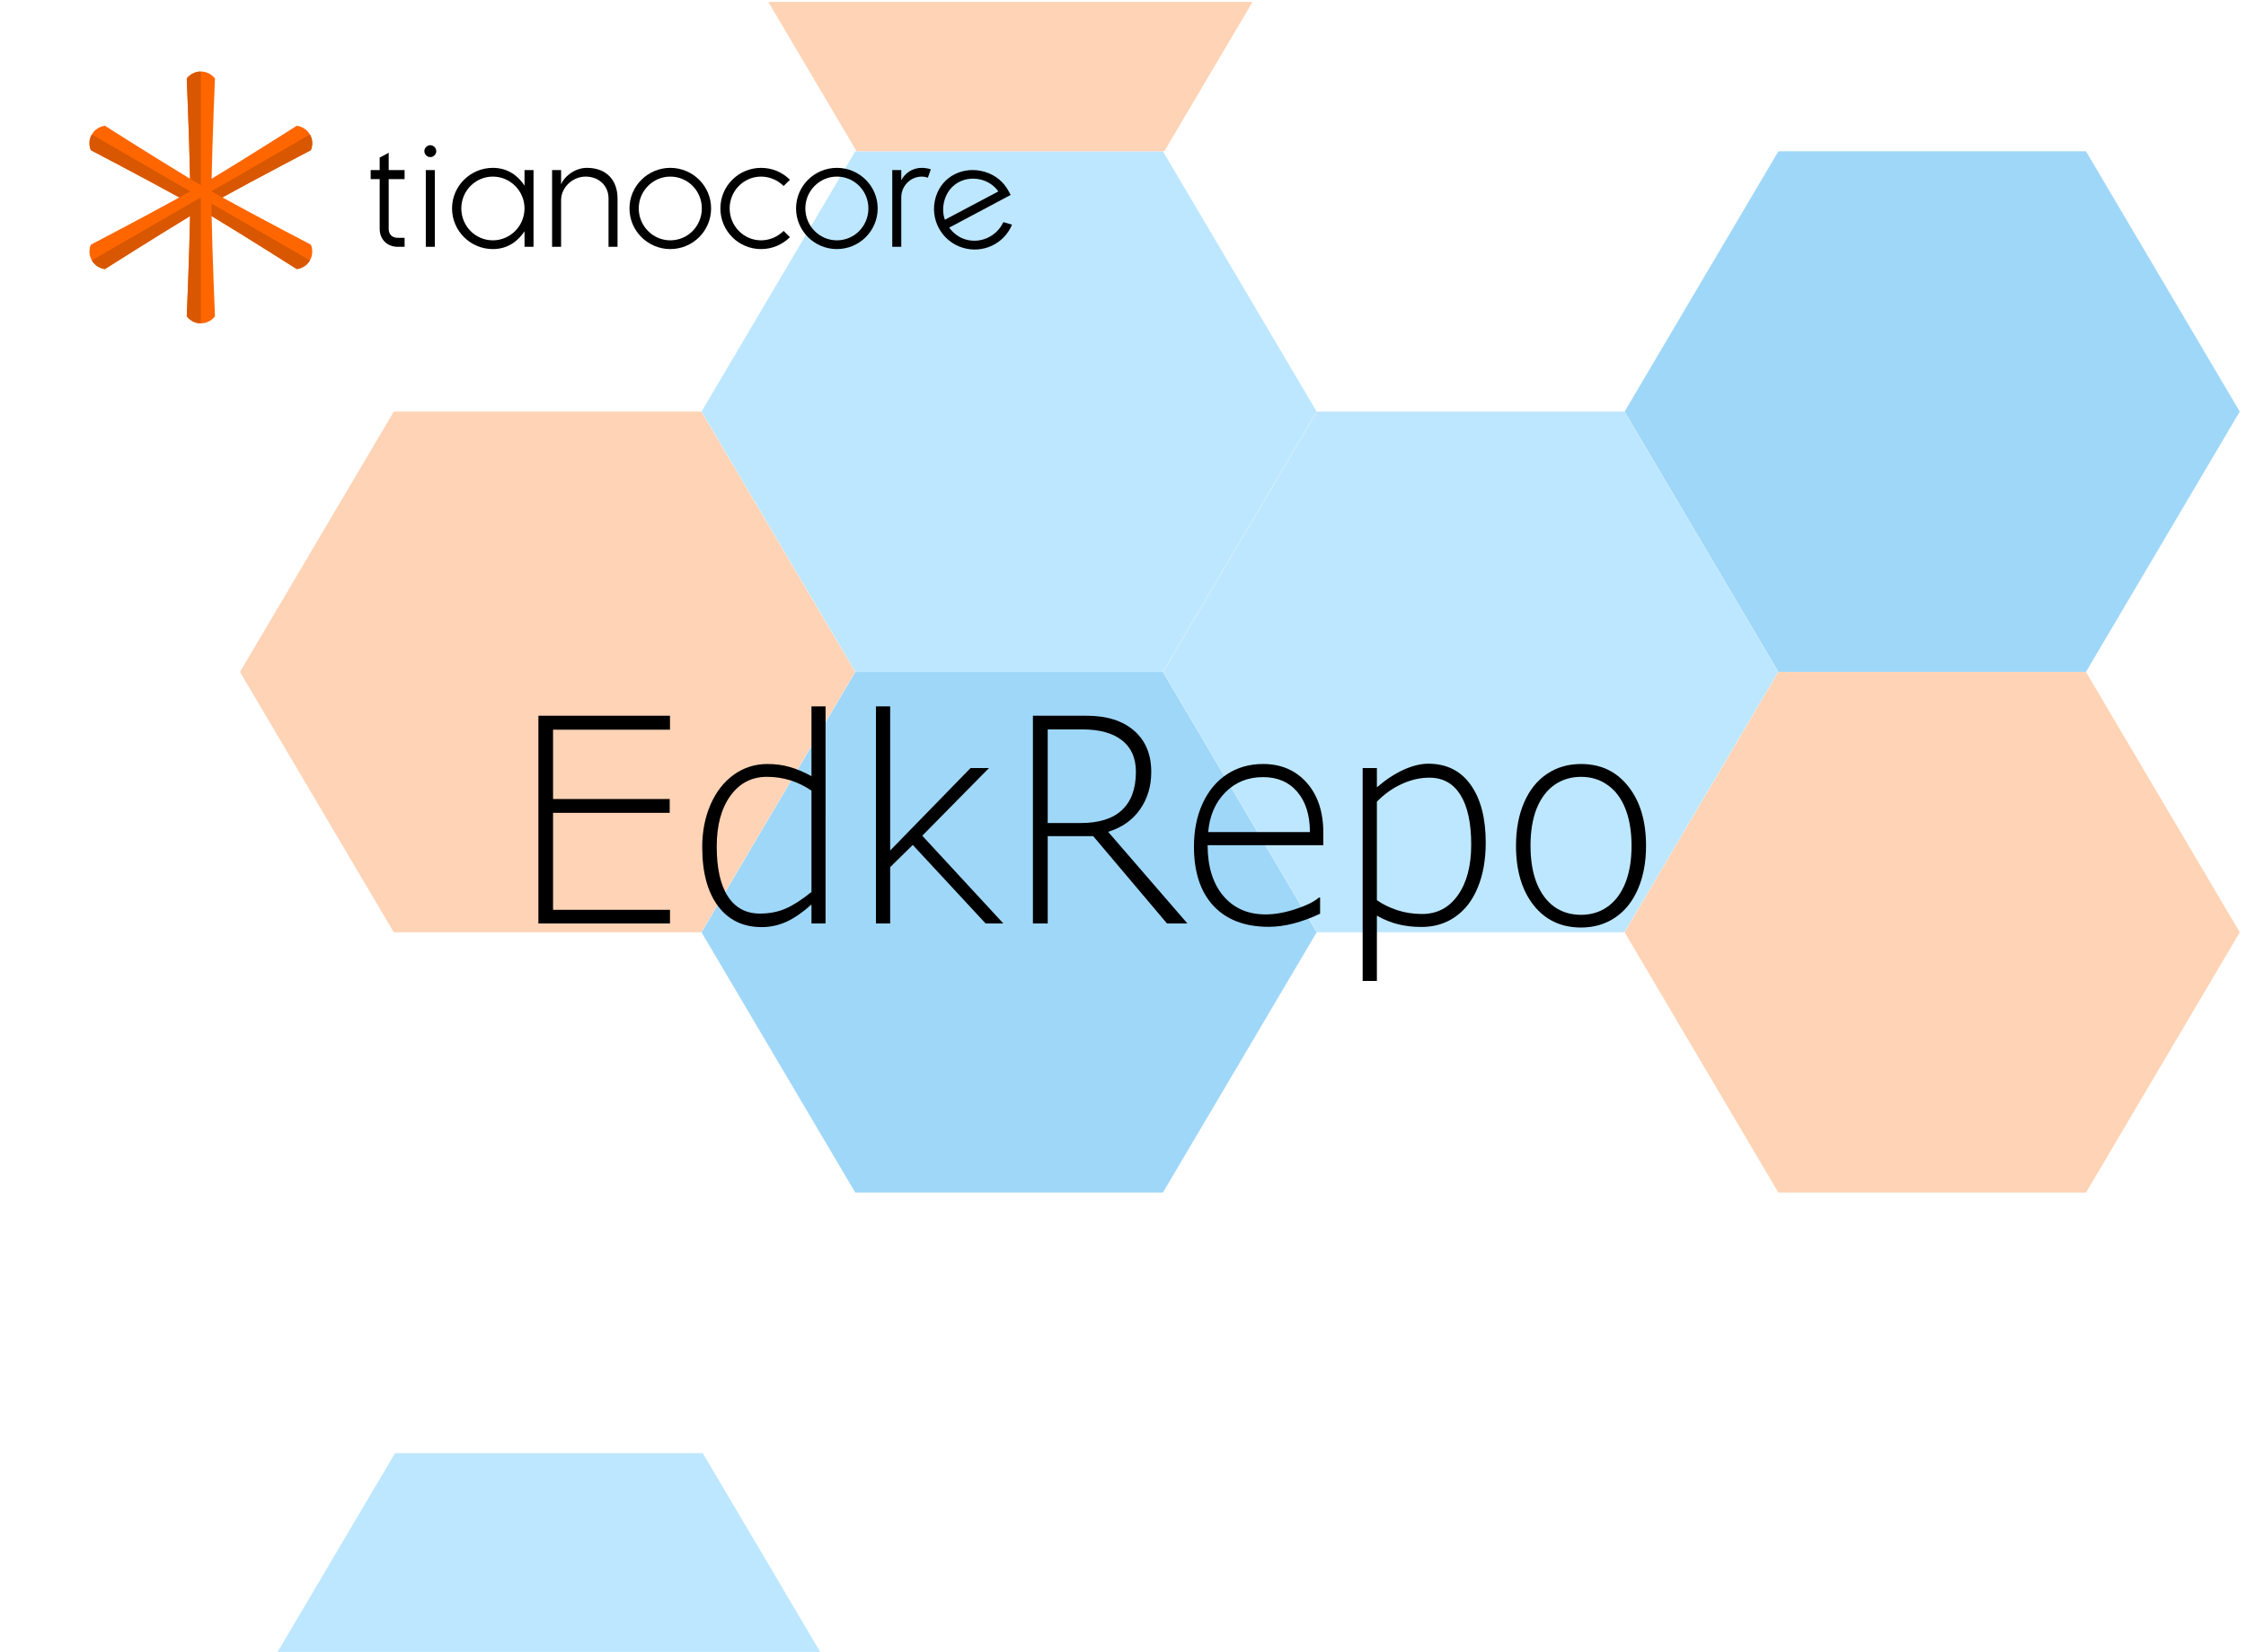 <?xml version="1.0" encoding="UTF-8" standalone="no"?>
<!-- Created with Inkscape (http://www.inkscape.org/) -->

<svg
   xmlns:dc="http://purl.org/dc/elements/1.1/"
   xmlns:cc="http://creativecommons.org/ns#"
   xmlns:rdf="http://www.w3.org/1999/02/22-rdf-syntax-ns#"
   xmlns:svg="http://www.w3.org/2000/svg"
   xmlns="http://www.w3.org/2000/svg"
   xmlns:sodipodi="http://sodipodi.sourceforge.net/DTD/sodipodi-0.dtd"
   xmlns:inkscape="http://www.inkscape.org/namespaces/inkscape"
   width="503"
   height="370"
   viewBox="0 0 503 370"
   id="svg2"
   version="1.1"
   inkscape:version="0.92.4 (5da689c313, 2019-01-14)"
   sodipodi:docname="welcome_page2.svg"
   inkscape:export-filename="welcome_page.png"
   inkscape:export-xdpi="96"
   inkscape:export-ydpi="96">
  <defs
     id="defs4" />
  <sodipodi:namedview
     id="base"
     pagecolor="#ffffff"
     bordercolor="#666666"
     borderopacity="1.0"
     inkscape:pageopacity="0.0"
     inkscape:pageshadow="2"
     inkscape:zoom="1.6486486"
     inkscape:cx="259.65674"
     inkscape:cy="214.23457"
     inkscape:document-units="px"
     inkscape:current-layer="layer1"
     showgrid="false"
     fit-margin-top="0"
     fit-margin-left="0"
     fit-margin-right="0"
     fit-margin-bottom="0"
     inkscape:window-width="1854"
     inkscape:window-height="937"
     inkscape:window-x="519"
     inkscape:window-y="166"
     inkscape:window-maximized="0"
     units="px"
     inkscape:measure-start="0,0"
     inkscape:measure-end="0,0" />
  <g
     inkscape:label="Layer 1"
     inkscape:groupmode="layer"
     id="layer1"
     transform="translate(0,-682.362)">
    <path
       sodipodi:type="star"
       style="fill:#bde7ff;fill-opacity:1;stroke:none;stroke-width:5;stroke-miterlimit:4;stroke-dasharray:none;stroke-opacity:1;opacity:1"
       id="path2223"
       sodipodi:sides="6"
       sodipodi:cx="703.03033"
       sodipodi:cy="84.307358"
       sodipodi:r1="62.337662"
       sodipodi:r2="53.986"
       sodipodi:arg1="0"
       sodipodi:arg2="0.52359878"
       inkscape:flatsided="true"
       inkscape:rounded="0"
       inkscape:randomized="0"
       d="M 765.368,84.307 734.199,138.293 H 671.861 l -31.169,-53.986 31.169,-53.986 62.338,0 z"
       transform="matrix(1.105,0,0,1.08,-550.858,683.492)" />
    <path
       sodipodi:type="star"
       style="fill:#bde7ff;fill-opacity:1;stroke:none;stroke-width:5;stroke-miterlimit:4;stroke-dasharray:none;stroke-opacity:1;opacity:1"
       id="path2223-2"
       sodipodi:sides="6"
       sodipodi:cx="703.03033"
       sodipodi:cy="84.307358"
       sodipodi:r1="62.337662"
       sodipodi:r2="53.986"
       sodipodi:arg1="0"
       sodipodi:arg2="0.52359878"
       inkscape:flatsided="true"
       inkscape:rounded="0"
       inkscape:randomized="0"
       d="M 765.368,84.307 734.199,138.293 H 671.861 l -31.169,-53.986 31.169,-53.986 62.338,0 z"
       transform="matrix(1.105,0,0,1.08,-447.493,741.807)" />
    <path
       sodipodi:type="star"
       style="fill:#9fd7f8;fill-opacity:1;stroke:none;stroke-width:5;stroke-miterlimit:4;stroke-dasharray:none;stroke-opacity:1;opacity:1"
       id="path2223-20"
       sodipodi:sides="6"
       sodipodi:cx="703.03033"
       sodipodi:cy="84.307358"
       sodipodi:r1="62.337662"
       sodipodi:r2="53.986"
       sodipodi:arg1="0"
       sodipodi:arg2="0.52359878"
       inkscape:flatsided="true"
       inkscape:rounded="0"
       inkscape:randomized="0"
       d="M 765.368,84.307 734.199,138.293 H 671.861 l -31.169,-53.986 31.169,-53.986 62.338,0 z"
       transform="matrix(1.105,0,0,1.08,-344.129,683.492)" />
    <path
       inkscape:connector-curvature="0"
       style="fill:#ffd3b5;fill-opacity:1;stroke:none;stroke-width:5.464;stroke-miterlimit:4;stroke-dasharray:none;stroke-opacity:1;opacity:1"
       d="m 172.068,682.785 19.77,33.461 h 68.908 l 19.77,-33.461 z"
       id="path2223-4" />
    <path
       sodipodi:type="star"
       style="fill:#ffd3b5;fill-opacity:1;stroke:none;stroke-width:5;stroke-miterlimit:4;stroke-dasharray:none;stroke-opacity:1;opacity:1"
       id="path2223-4-4"
       sodipodi:sides="6"
       sodipodi:cx="703.03033"
       sodipodi:cy="84.307358"
       sodipodi:r1="62.337662"
       sodipodi:r2="53.986"
       sodipodi:arg1="0"
       sodipodi:arg2="0.52359878"
       inkscape:flatsided="true"
       inkscape:rounded="0"
       inkscape:randomized="0"
       d="M 765.368,84.307 734.199,138.293 H 671.861 l -31.169,-53.986 31.169,-53.986 62.338,0 z"
       transform="matrix(1.105,0,0,1.08,-344.129,800.122)" />
    <path
       sodipodi:type="star"
       style="fill:#9fd7f8;fill-opacity:1;stroke:none;stroke-width:5;stroke-miterlimit:4;stroke-dasharray:none;stroke-opacity:1;opacity:1"
       id="path2223-20-5"
       sodipodi:sides="6"
       sodipodi:cx="703.03033"
       sodipodi:cy="84.307358"
       sodipodi:r1="62.337662"
       sodipodi:r2="53.986"
       sodipodi:arg1="0"
       sodipodi:arg2="0.52359878"
       inkscape:flatsided="true"
       inkscape:rounded="0"
       inkscape:randomized="0"
       d="M 765.368,84.307 734.199,138.293 H 671.861 l -31.169,-53.986 31.169,-53.986 62.338,0 z"
       transform="matrix(1.105,0,0,1.08,-550.858,800.122)" />
    <path
       sodipodi:type="star"
       style="fill:#ffd3b5;fill-opacity:1;stroke:none;stroke-width:5;stroke-miterlimit:4;stroke-dasharray:none;stroke-opacity:1;opacity:1"
       id="path2223-4-5"
       sodipodi:sides="6"
       sodipodi:cx="703.03033"
       sodipodi:cy="84.307358"
       sodipodi:r1="62.337662"
       sodipodi:r2="53.986"
       sodipodi:arg1="0"
       sodipodi:arg2="0.52359878"
       inkscape:flatsided="true"
       inkscape:rounded="0"
       inkscape:randomized="0"
       d="M 765.368,84.307 734.199,138.293 H 671.861 l -31.169,-53.986 31.169,-53.986 62.338,0 z"
       transform="matrix(1.105,0,0,1.08,-654.223,741.807)" />
    <g
       style="font-style:normal;font-weight:normal;font-size:40px;line-height:125%;font-family:Sans;letter-spacing:0px;word-spacing:0px;fill:#0071c5;fill-opacity:1;stroke:none;stroke-width:1px;stroke-linecap:butt;stroke-linejoin:miter;stroke-opacity:1"
       id="text4172"
       transform="matrix(0.71,0,0,0.71,-86.339,31.978)">
      <g
         style="font-style:normal;font-weight:normal;font-size:40px;line-height:125%;font-family:Sans;letter-spacing:0px;word-spacing:0px;fill:#0071c5;fill-opacity:1;stroke:none;stroke-width:1px;stroke-linecap:butt;stroke-linejoin:miter;stroke-opacity:1"
         id="text4181">
        <g
           style="font-style:normal;font-weight:normal;font-size:40px;line-height:125%;font-family:Sans;letter-spacing:0px;word-spacing:0px;fill:#0071c5;fill-opacity:1;stroke:none;stroke-width:1px;stroke-linecap:butt;stroke-linejoin:miter;stroke-opacity:1"
           id="text4162"
           transform="translate(50,10)">
          <g
             style="font-style:normal;font-weight:normal;font-size:40px;line-height:125%;font-family:Sans;letter-spacing:0px;word-spacing:0px;fill:#0071c5;fill-opacity:1;stroke:none;stroke-width:1px;stroke-linecap:butt;stroke-linejoin:miter;stroke-opacity:1"
             id="text4163">
            <g
               aria-label="Comanche Ridge Tools"
               style="font-style:normal;font-variant:normal;font-weight:normal;font-stretch:normal;font-size:96px;line-height:1.25;font-family:'Intel Clear Pro';-inkscape-font-specification:'Intel Clear Pro';letter-spacing:0px;word-spacing:0px;fill:#0071c5;fill-opacity:1;stroke:none"
               id="text5713">
              <g
                 id="g1584"
                 transform="translate(98.82,925.489)">
                <g
                   id="XMLID_53_">
                  <path
                     d="m 272.18,52.36 c 1.284,1.692 3.007,3.078 5.131,3.712 4.805,1.434 9.884,-0.976 11.965,-5.458 l 2.723,0.811 c -2.48,5.979 -9.11,9.19 -15.477,7.289 -6.769,-2.018 -10.617,-9.142 -8.587,-15.95 2.02,-6.771 8.91,-9.971 15.516,-7.999 3.362,1.004 5.907,3.17 7.47,6.062 l 0.658,1.215 z m -1.445,-8.76 c -0.647,2.163 -0.601,4.356 0.093,6.265 l 16.871,-8.936 c -1.175,-1.626 -2.909,-2.954 -5.018,-3.583 -5.124,-1.529 -10.369,0.967 -11.946,6.254 z"
                     style="fill:#000000"
                     id="XMLID_54_"
                     inkscape:connector-curvature="0" />
                </g>
                <g
                   id="XMLID_48_">
                  <path
                     d="m 42.938,42.824 c 11.074,-6.119 27.89,-14.896 27.89,-14.896 0,0 1.198,-2.368 -0.298,-4.959 -1.496,-2.591 -4.145,-2.737 -4.145,-2.737 0,0 -16.01,10.174 -26.846,16.705 0.239,-12.65 1.044,-31.602 1.044,-31.602 0,0 -1.452,-2.222 -4.443,-2.222 -2.992,0 -4.443,2.222 -4.443,2.222 0,0 0.806,18.952 1.044,31.602 C 21.907,30.406 5.897,20.232 5.897,20.232 c 0,0 -2.65,0.146 -4.145,2.737 -1.496,2.591 -0.298,4.959 -0.298,4.959 0,0 16.816,8.778 27.89,14.896 -11.075,6.119 -27.89,14.896 -27.89,14.896 0,0 -1.192,2.379 0.298,4.959 1.489,2.58 4.145,2.737 4.145,2.737 0,0 16.01,-10.174 26.846,-16.705 -0.239,12.65 -1.044,31.602 -1.044,31.602 0,0 1.464,2.222 4.443,2.222 2.979,0 4.443,-2.222 4.443,-2.222 0,0 -0.806,-18.952 -1.044,-31.602 10.836,6.532 26.846,16.705 26.846,16.705 0,0 2.656,-0.157 4.145,-2.737 1.489,-2.58 0.298,-4.959 0.298,-4.959 0,0 -16.816,-8.778 -27.89,-14.896 z M 32.801,44.753 v 0 l -5.42e-4,4.08e-4 z m 6.68,1.37e-4 v -1.37e-4 l 8.13e-4,5.42e-4 z"
                     style="fill:#ff6600"
                     id="XMLID_49_"
                     inkscape:connector-curvature="0" />
                </g>
                <path
                   d="m 32.802,44.752 -1.34e-4,1.34e-4 -0.001,6.79e-4 -6.79e-4,4.04e-4 -31.048,17.925 c 1.489,2.58 4.145,2.737 4.145,2.737 0,0 16.01,-10.174 26.846,-16.705 -0.239,12.65 -1.044,31.602 -1.044,31.602 0,0 1.464,2.222 4.443,2.222 V 46.683 l -1.37e-4,-0.002 h 1.37e-4 v -1.34e-4 -3.856 z"
                   style="fill:#d85700"
                   id="XMLID_17_"
                   inkscape:connector-curvature="0" />
                <path
                   d="m 39.483,44.754 c 0.011,1.213 0.03,2.537 0.056,3.94 1.37e-4,0.005 2.75e-4,0.011 4.08e-4,0.017 10.836,6.532 26.846,16.705 26.846,16.705 0,0 2.656,-0.157 4.145,-2.737 z"
                   style="fill:#d85700"
                   id="XMLID_16_"
                   inkscape:connector-curvature="0" />
                <path
                   d="m 39.483,40.895 c 1.056,0.598 2.212,1.243 3.441,1.921 0.005,0.003 0.01,0.005 0.015,0.008 11.074,-6.119 27.89,-14.896 27.89,-14.896 0,0 1.198,-2.368 -0.298,-4.959 l -31.05,17.926 v 1.34e-4 z"
                   style="fill:#d85700"
                   id="XMLID_15_"
                   inkscape:connector-curvature="0" />
                <path
                   d="m 32.799,40.895 0.002,0.001 v -1.34e-4 L 1.752,22.969 c -1.496,2.591 -0.298,4.959 -0.298,4.959 0,0 16.816,8.778 27.89,14.896 0.005,-0.003 0.01,-0.005 0.015,-0.008 1.229,-0.679 2.384,-1.324 3.441,-1.921 z"
                   style="fill:#d85700"
                   id="XMLID_14_"
                   inkscape:connector-curvature="0" />
                <path
                   d="M 36.141,38.965 V 3.115 c -2.992,0 -4.443,2.222 -4.443,2.222 0,0 0.806,18.952 1.044,31.602 0.005,0.003 0.01,0.006 0.014,0.009 1.203,0.725 2.339,1.403 3.384,2.019 z"
                   style="fill:#d85700"
                   id="XMLID_13_"
                   inkscape:connector-curvature="0" />
                <path
                   d="m 108.515,26.348 c 1.002,0 1.881,0.879 1.881,1.881 0,1.004 -0.879,1.881 -1.881,1.881 -1.002,0 -1.881,-0.876 -1.881,-1.881 0,-1.002 0.879,-1.881 1.881,-1.881 z m 1.421,7.858 v 24.2 h -2.842 V 34.205 Z"
                   style="fill:#000000"
                   id="XMLID_40_"
                   inkscape:connector-curvature="0" />
                <path
                   d="m 138.232,53.516 c -1.922,2.883 -5.098,5.602 -9.99,5.602 -7.062,0 -12.871,-5.727 -12.871,-12.832 0,-7.064 5.81,-12.789 12.871,-12.789 4.892,0 8.068,2.675 9.99,5.599 v -4.89 h 2.842 v 24.2 h -2.842 z m -9.99,-17.262 c -5.517,0 -9.947,4.515 -9.947,10.032 0,5.558 4.43,10.073 9.947,10.073 5.476,0 9.99,-4.515 9.99,-10.073 0,-5.517 -4.515,-10.032 -9.99,-10.032 z"
                   style="fill:#000000"
                   id="XMLID_37_"
                   inkscape:connector-curvature="0" />
                <path
                   d="m 146.927,34.205 h 2.842 v 4.473 c 0.835,-2.133 4.055,-5.183 8.151,-5.183 6.226,0 9.654,3.97 9.654,9.654 v 15.256 h -2.842 V 43.15 c 0,-4.096 -3.135,-6.897 -7.231,-6.897 -4.011,0 -7.606,3.261 -7.732,7.231 v 14.921 h -2.842 z"
                   style="fill:#000000"
                   id="XMLID_35_"
                   inkscape:connector-curvature="0" />
                <path
                   d="m 171.34,46.285 c 0,-7.064 5.81,-12.789 12.871,-12.789 7.107,0 12.874,5.725 12.874,12.789 0,7.105 -5.766,12.832 -12.874,12.832 -7.062,10e-7 -12.871,-5.727 -12.871,-12.832 z m 22.82,0 c 0,-5.517 -4.389,-10.032 -9.949,-10.032 -5.474,0 -9.947,4.515 -9.947,10.032 0,5.558 4.473,10.073 9.947,10.073 5.56,0 9.949,-4.515 9.949,-10.073 z"
                   style="fill:#000000"
                   id="XMLID_32_"
                   inkscape:connector-curvature="0" />
                <path
                   d="m 219.951,39.221 c -1.796,-1.796 -4.345,-2.968 -7.105,-2.968 -5.476,0 -9.906,4.515 -9.906,10.032 0,5.558 4.43,10.073 9.906,10.073 2.76,0 5.309,-1.169 7.105,-2.968 l 2.007,1.966 c -2.382,2.339 -5.558,3.762 -9.112,3.762 -7.105,0 -12.83,-5.727 -12.83,-12.832 0,-7.064 5.725,-12.789 12.83,-12.789 3.554,0 6.73,1.378 9.112,3.762 z"
                   style="fill:#000000"
                   id="XMLID_30_"
                   inkscape:connector-curvature="0" />
                <path
                   d="m 223.884,46.285 c 0,-7.064 5.81,-12.789 12.871,-12.789 7.107,0 12.874,5.725 12.874,12.789 0,7.105 -5.766,12.832 -12.874,12.832 -7.062,10e-7 -12.871,-5.727 -12.871,-12.832 z m 22.82,0 c 0,-5.517 -4.389,-10.032 -9.949,-10.032 -5.474,0 -9.947,4.515 -9.947,10.032 0,5.558 4.473,10.073 9.947,10.073 5.56,0 9.949,-4.515 9.949,-10.073 z"
                   style="fill:#000000"
                   id="XMLID_27_"
                   inkscape:connector-curvature="0" />
                <path
                   d="m 266.392,33.956 -0.92,2.632 c -0.627,-0.208 -1.254,-0.334 -1.922,-0.334 -3.595,0 -6.478,2.968 -6.478,6.521 v 15.631 h -2.842 V 34.205 h 2.842 v 3.219 c 1.087,-2.174 3.428,-3.929 6.478,-3.929 0.961,0 1.922,0.167 2.842,0.46 z"
                   style="fill:#000000"
                   id="XMLID_25_"
                   inkscape:connector-curvature="0" />
                <path
                   d="m 95.388,28.737 c -0.929,0.494 -1.878,1 -2.842,1.514 v 3.954 h -2.842 v 2.842 h 2.842 v 15.674 c 0,3.551 2.592,5.684 5.684,5.684 h 2.174 v -2.842 h -2.174 c -1.545,0 -2.842,-0.879 -2.842,-2.842 V 37.047 h 5.016 v -2.842 h -5.016 z"
                   style="fill:#000000"
                   id="XMLID_1_"
                   inkscape:connector-curvature="0" />
              </g>
            </g>
          </g>
        </g>
      </g>
    </g>
    <g
       aria-label="EdkRepo"
       style="font-style:normal;font-variant:normal;font-weight:300;font-stretch:normal;font-size:64px;line-height:0.6;font-family:'Verdana Pro';-inkscape-font-specification:'Verdana Pro Light';letter-spacing:0px;word-spacing:0px;fill:#000000;fill-opacity:1;stroke:none"
       id="text1434">
      <path
         d="m 150.046,889.198 h -29.469 v -46.531 h 29.469 v 3.125 h -26.188 v 15.531 h 26.125 v 3.094 h -26.125 v 21.719 h 26.188 z"
         style=""
         id="path2511" />
      <path
         d="m 184.889,889.198 h -3.156 v -4.25 q -2.969,2.656 -5.625,3.875 -2.656,1.188 -5.5,1.188 -6.281,0 -9.812,-4.719 -3.531,-4.75 -3.531,-13.219 0,-5.188 1.844,-9.469 1.875,-4.312 5.219,-6.719 3.344,-2.406 7.562,-2.406 2.688,0 4.938,0.656 2.25,0.625 4.906,2.062 v -15.625 h 3.156 z m -3.156,-29.75 q -4.531,-3.094 -9.969,-3.094 -5.125,0 -8.188,4.25 -3.062,4.25 -3.062,11.344 0,7.344 2.5,11.188 2.5,3.844 7.188,3.844 3.125,0 5.688,-1.094 2.562,-1.094 5.844,-3.75 z"
         style=""
         id="path2513" />
      <path
         d="m 224.702,889.198 h -3.969 l -16.312,-17.594 -5.062,4.969 v 12.625 h -3.188 v -48.625 h 3.188 v 32.281 l 18,-18.469 h 4.125 l -14.938,15.156 z"
         style=""
         id="path2515" />
      <path
         d="m 254.389,855.23 q 0,-4.625 -3.125,-7.062 -3.094,-2.438 -8.906,-2.438 h -7.719 v 20.969 h 7.375 q 6.156,0 9.25,-2.906 3.125,-2.906 3.125,-8.562 z m 11.531,33.969 h -4.562 l -16.531,-19.562 h -10.188 v 19.562 h -3.312 v -46.531 h 12 q 6.812,0 10.656,3.344 3.844,3.344 3.844,9.25 0,4.812 -2.531,8.406 -2.531,3.594 -7.125,5 z"
         style=""
         id="path2517" />
      <path
         d="m 270.452,871.667 q 0,7.156 3.5,11.344 3.531,4.156 9.469,4.156 3.125,0 6.719,-1.188 3.625,-1.188 5.25,-2.594 h 0.25 v 3.625 q -6.25,2.938 -11.5,2.938 -7.969,0 -12.375,-4.688 -4.375,-4.719 -4.375,-13.25 0,-5.469 1.938,-9.688 1.938,-4.219 5.438,-6.531 3.531,-2.312 8.094,-2.312 6.062,0 9.781,4.188 3.719,4.188 3.719,11.188 v 2.812 z m 22.906,-2.938 q 0,-5.688 -2.812,-9 -2.812,-3.312 -7.688,-3.312 -5.062,0 -8.438,3.406 -3.375,3.406 -3.844,8.906 z"
         style=""
         id="path2519" />
      <path
         d="m 332.733,871.105 q 0,5.719 -1.781,10.031 -1.75,4.281 -5.031,6.562 -3.25,2.281 -7.562,2.281 -2.812,0 -5.219,-0.594 -2.406,-0.594 -4.781,-1.938 v 14.625 h -3.188 v -47.688 h 3.188 v 4.312 q 3.031,-2.594 6,-3.938 3,-1.344 5.5,-1.344 6.125,0 9.5,4.719 3.375,4.719 3.375,12.969 z m -3.25,0.438 q 0,-7.281 -2.406,-11.125 -2.406,-3.875 -6.969,-3.875 -3.094,0 -6.156,1.406 -3.062,1.375 -5.594,3.969 v 22.062 q 1.844,1.312 4.5,2.219 2.656,0.875 5.594,0.875 5.062,0 8.031,-4.188 3,-4.219 3,-11.344 z"
         style=""
         id="path2521" />
      <path
         d="m 368.639,871.792 q 0,5.5 -1.812,9.688 -1.812,4.188 -5.125,6.406 -3.312,2.219 -7.625,2.219 -6.656,0 -10.625,-5 -3.938,-5.031 -3.938,-13.312 0,-5.5 1.812,-9.688 1.812,-4.188 5.125,-6.406 3.312,-2.219 7.625,-2.219 6.656,0 10.594,5.031 3.969,5 3.969,13.281 z m -25.875,0 q 0,4.844 1.375,8.344 1.406,3.469 3.938,5.312 2.562,1.812 6,1.812 3.375,0 5.938,-1.812 2.562,-1.812 3.969,-5.281 1.406,-3.469 1.406,-8.375 0,-4.812 -1.375,-8.281 -1.375,-3.5 -3.969,-5.312 -2.562,-1.844 -5.969,-1.844 -3.375,0 -5.969,1.812 -2.562,1.812 -3.969,5.281 -1.375,3.469 -1.375,8.344 z"
         style=""
         id="path2523" />
    </g>
    <path
       style="opacity:1;fill:#bde7ff;fill-opacity:1;stroke:none;stroke-width:5.464;stroke-miterlimit:4;stroke-dasharray:none;stroke-opacity:1"
       d="M 88.473 325.457 L 62.156 370 L 183.697 370 L 157.381 325.457 L 88.473 325.457 z "
       transform="translate(0,682.362)"
       id="path2223-5-0" />
  </g>
</svg>
